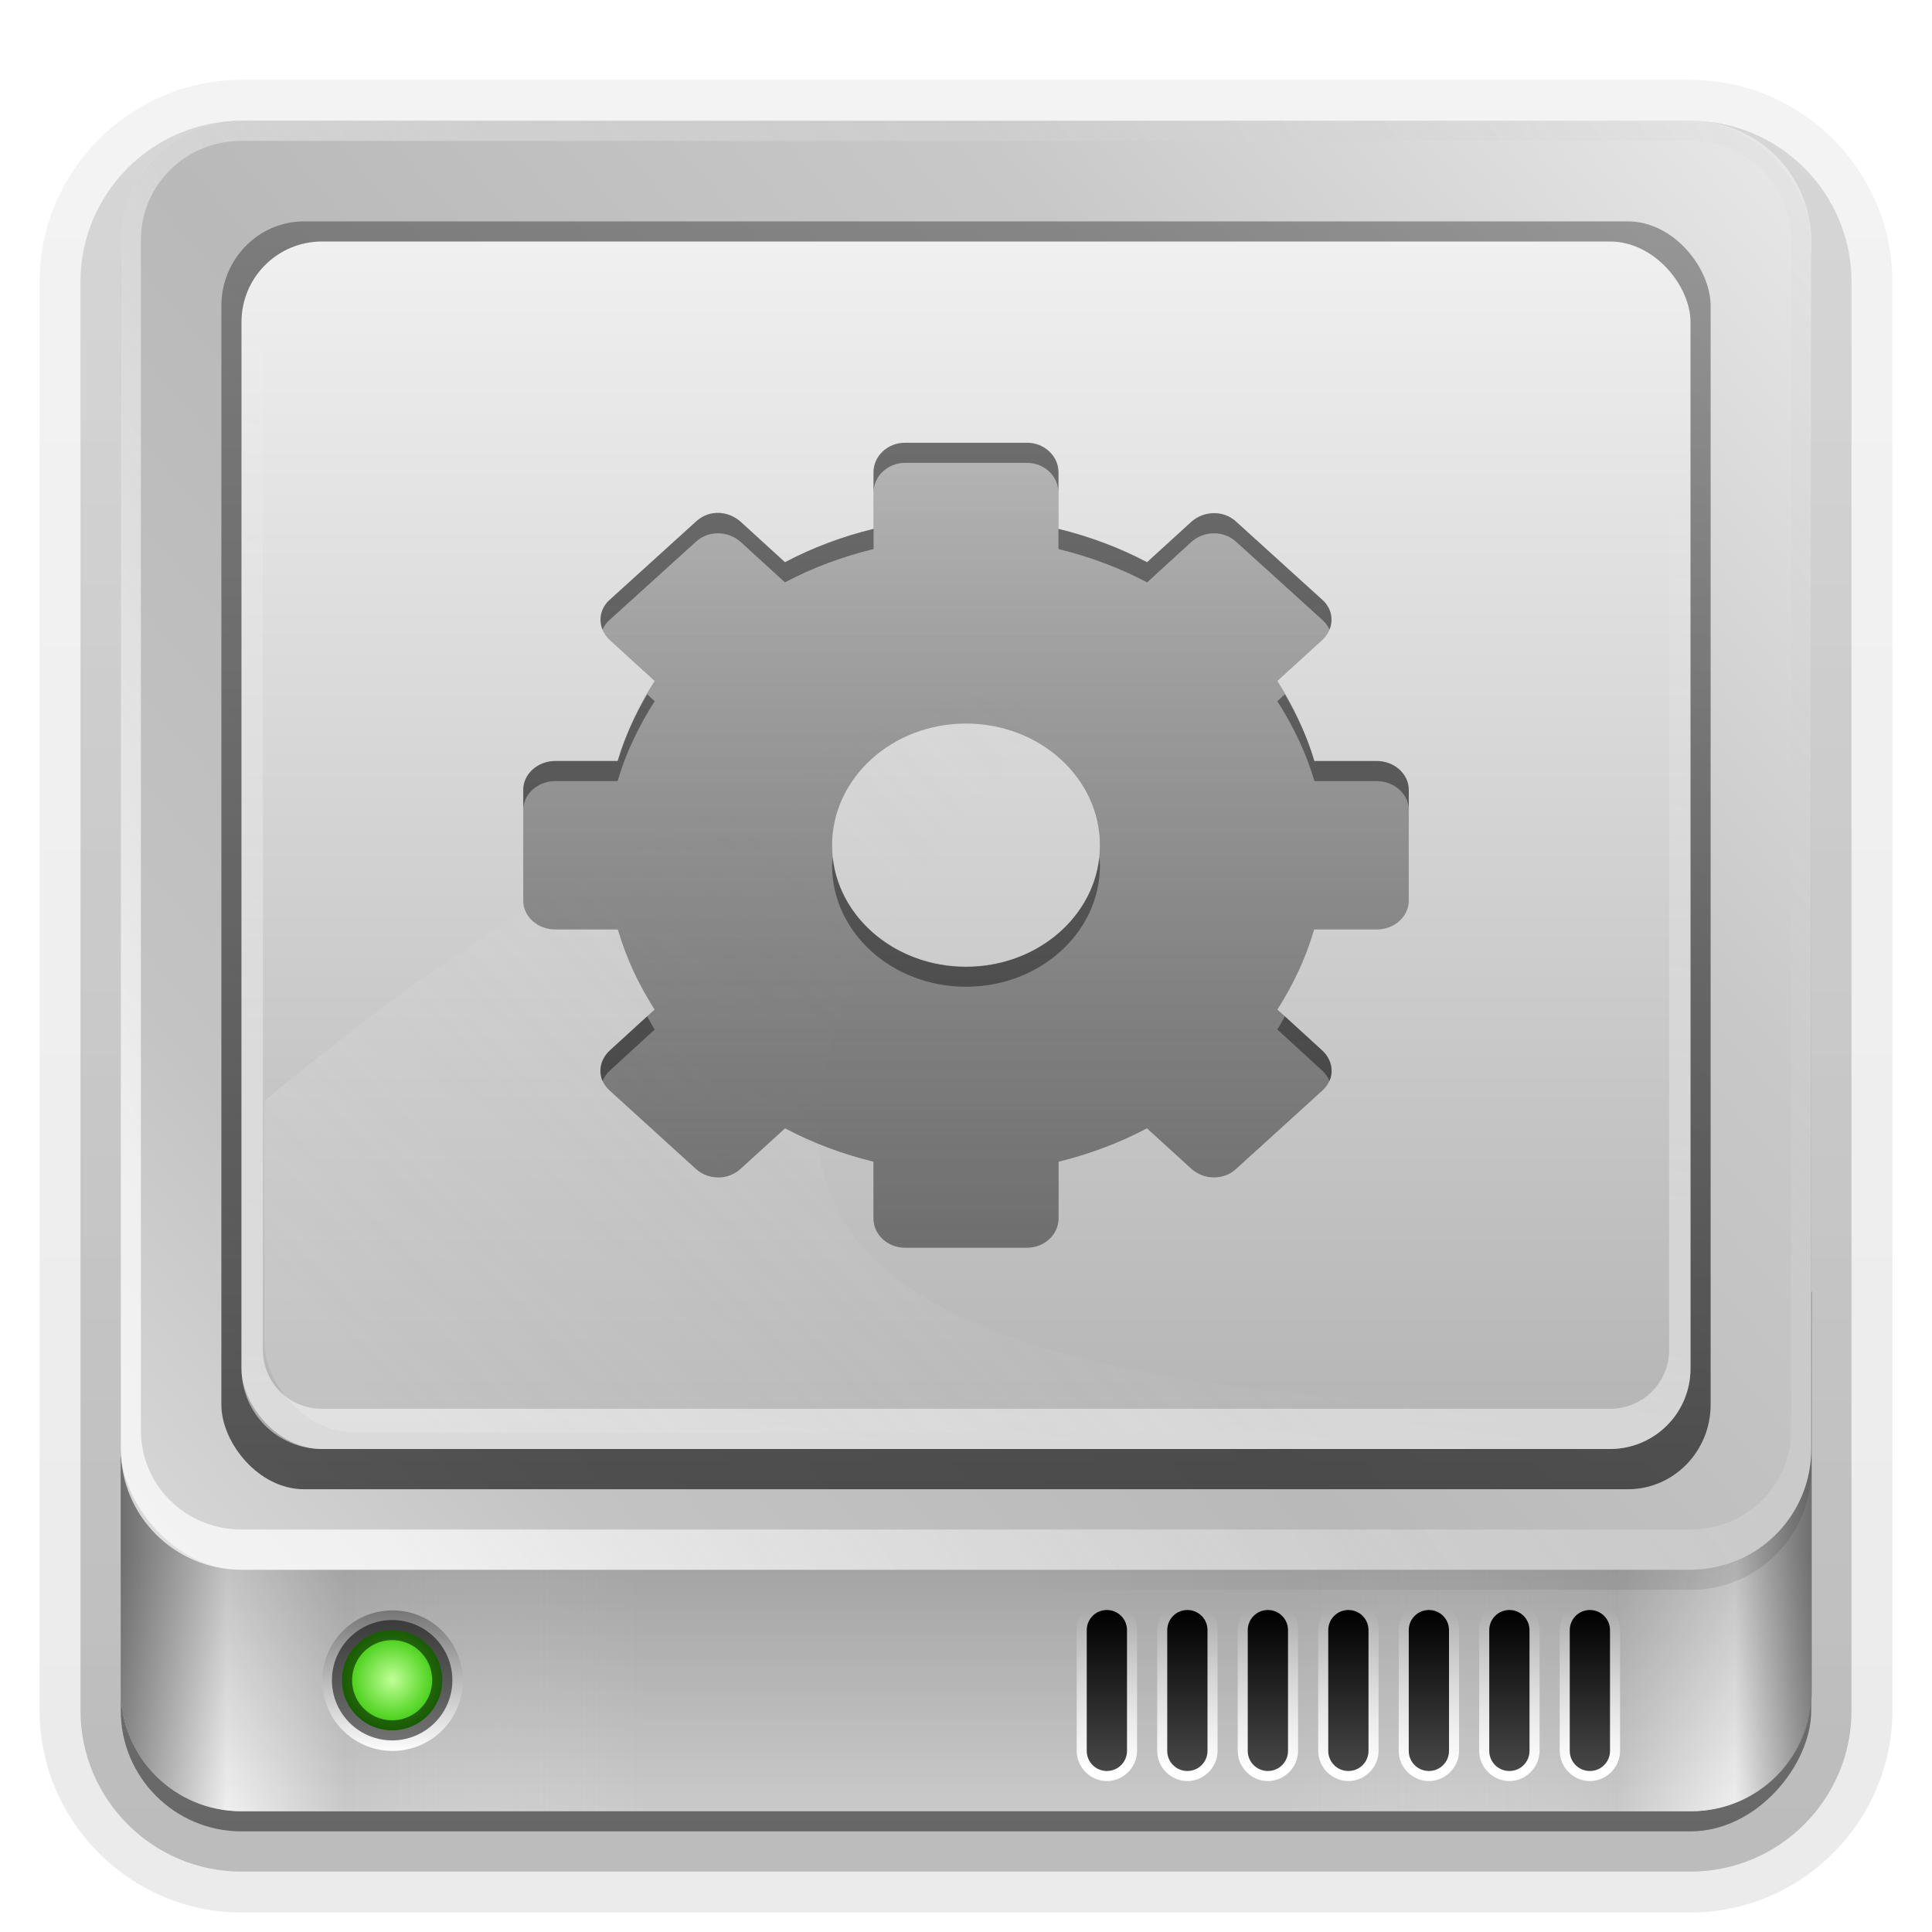 <svg height="96" width="96" xmlns="http://www.w3.org/2000/svg" xmlns:xlink="http://www.w3.org/1999/xlink"><linearGradient id="a"><stop offset="0"/><stop offset="1" stop-opacity="0"/></linearGradient><linearGradient id="b"><stop offset="0" stop-color="#fff"/><stop offset="1" stop-color="#bfbfbf" stop-opacity="0"/></linearGradient><linearGradient id="c"><stop offset="0" stop-color="#fff"/><stop offset="1" stop-color="#fff" stop-opacity="0"/></linearGradient><filter id="d" color-interpolation-filters="sRGB" height="1.923" width="1.59" x="-.295" y="-.462"><feGaussianBlur stdDeviation="6.696"/></filter><linearGradient id="e" gradientUnits="userSpaceOnUse" x1="36.357" x2="36.357" xlink:href="#c" y1="6" y2="63.893"/><linearGradient id="f" gradientUnits="userSpaceOnUse" x1="-1.857" x2="88" y1="86.214" y2="8.607"><stop offset="0" stop-color="#e6e6e6"/><stop offset=".26" stop-color="#c3c3c3"/><stop offset=".492" stop-color="#b9b9b9"/><stop offset=".759" stop-color="#c8c8c8"/><stop offset="1" stop-color="#e6e6e6"/></linearGradient><linearGradient id="g" gradientUnits="userSpaceOnUse" x1="6" x2="32" y1="77.094" y2="77.094"><stop offset="0" stop-color="#7a7a7a"/><stop offset=".203" stop-color="#f9f9f9"/><stop offset=".43" stop-color="#c9c9c9"/><stop offset="1" stop-color="#dedede" stop-opacity="0"/></linearGradient><linearGradient id="h" gradientTransform="matrix(-1 0 0 1 96.031 0)" gradientUnits="userSpaceOnUse" x1="6" x2="32.031" y1="77.094" y2="77.094"><stop offset="0" stop-color="#7a7a7a"/><stop offset=".146" stop-color="#f9f9f9"/><stop offset=".373" stop-color="#c9c9c9"/><stop offset="1" stop-color="#dedede" stop-opacity="0"/></linearGradient><linearGradient id="i" gradientTransform="matrix(-1 0 0 1 96 0)" gradientUnits="userSpaceOnUse" x1="6" x2="45.219" xlink:href="#a" y1="75.5" y2="75.5"/><linearGradient id="j" gradientUnits="userSpaceOnUse" x1="48" x2="48" xlink:href="#a" y1="77.094" y2="90"/><linearGradient id="k" gradientUnits="userSpaceOnUse" x1="41.042" x2="48" xlink:href="#c" y1="72" y2="19.161"/><linearGradient id="l" gradientTransform="matrix(1.028 0 0 1.05 -.306 -2.65)" gradientUnits="userSpaceOnUse" x1="38.766" x2="38.766" xlink:href="#a" y1="73" y2="-60.296"/><linearGradient id="m" gradientUnits="userSpaceOnUse" x1="44.325" x2="44.325" y1="12" y2="72.112"><stop offset="0" stop-color="#f0f0f0"/><stop offset="1" stop-color="#b4b4b4"/></linearGradient><linearGradient id="n" gradientTransform="matrix(1 0 0 -1 0 84)" gradientUnits="userSpaceOnUse" x1="18.743" x2="109.193" xlink:href="#b" y1="8.047" y2="68.517"/><linearGradient id="o" gradientUnits="userSpaceOnUse" x1="16" x2="20.179" y1="85.062" y2="85.062"><stop offset="0" stop-color="#767676"/><stop offset="1" stop-color="#fdfdfd"/></linearGradient><radialGradient id="p" cx="18.089" cy="85.062" gradientTransform="matrix(1 0 0 1.004 0 -.364)" gradientUnits="userSpaceOnUse" r="2.089"><stop offset="0" stop-color="#c1ff97"/><stop offset="1" stop-color="#30c700"/></radialGradient><linearGradient id="q" gradientUnits="userSpaceOnUse" x1="65.071" x2="65.071" y1="80" y2="88.011"><stop offset="0"/><stop offset="1" stop-color="#484848"/></linearGradient><linearGradient id="r" gradientUnits="userSpaceOnUse" x1="67.071" x2="67.071" xlink:href="#c" y1="80" y2="88.011"/><clipPath id="s"><rect height="60" rx="4" width="72" x="12" y="12"/></clipPath><linearGradient id="t" gradientUnits="userSpaceOnUse" x1="15.656" x2="46.595" xlink:href="#b" y1="69.394" y2="39.821"/><filter id="u" color-interpolation-filters="sRGB" height="1.36" width="1.245" x="-.123" y="-.18"><feGaussianBlur stdDeviation="3.178"/></filter><linearGradient id="v" gradientTransform="matrix(1.006 0 0 .994 100 0)" gradientUnits="userSpaceOnUse" x1="45.448" x2="45.448" y1="92.54" y2="7.017"><stop offset="0"/><stop offset="1" stop-opacity=".588"/></linearGradient><linearGradient id="w" gradientTransform="matrix(1.024 0 0 1.012 -1.143 -98.071)" gradientUnits="userSpaceOnUse" x1="32.251" x2="32.251" xlink:href="#v" y1="6.132" y2="90.239"/><linearGradient id="x" gradientTransform="translate(0 -97)" gradientUnits="userSpaceOnUse" x1="32.251" x2="32.251" xlink:href="#v" y1="6.132" y2="90.239"/><clipPath id="y"><path d="m12.094 6c-3.379 0-6.094 2.714-6.094 6.094v67.812c0 3.379 2.714 6.094 6.094 6.094h71.812c3.379 0 6.094-2.714 6.094-6.094v-67.812c0-3.379-2.714-6.094-6.094-6.094zm32.875 18h6.062c.866 0 1.562.668 1.562 1.469v2.812c1.548.375 3.053.941 4.406 1.656l2.188-2c.623-.566 1.607-.588 2.219-.031l4.312 3.906c.612.557.591 1.434-.031 2l-2.219 2.031c.787 1.23 1.431 2.561 1.844 3.969h3.094c.881 0 1.594.65 1.594 1.438v5.5c0 .787-.713 1.438-1.594 1.438h-3.094c-.412 1.407-1.057 2.738-1.844 3.969l2.219 2.031c.623.566.644 1.443.031 2l-4.312 3.906c-.612.557-1.596.535-2.219-.031l-2.188-2c-1.353.716-2.858 1.281-4.406 1.656v2.812c0 .801-.697 1.469-1.562 1.469h-6.062c-.866 0-1.562-.668-1.562-1.469v-2.812c-1.548-.375-3.053-.941-4.406-1.656l-2.188 2c-.311.283-.691.434-1.094.438-.403.003-.819-.128-1.125-.406l-4.312-3.906c-.612-.557-.591-1.434.031-2l2.219-2.031c-.787-1.23-1.431-2.561-1.844-3.969h-3.094c-.881 0-1.594-.65-1.594-1.438v-5.5c0-.787.713-1.438 1.594-1.438h3.094c.412-1.407 1.057-2.738 1.844-3.969l-2.219-2.031c-.623-.566-.644-1.443-.031-2l4.312-3.906c.612-.557 1.596-.535 2.219.031l2.188 2c1.353-.716 2.858-1.281 4.406-1.656v-2.812c0-.801.697-1.469 1.562-1.469zm3.031 13.969c-3.671 0-6.656 2.694-6.656 6.031 0 3.338 2.985 6.031 6.656 6.031 3.671 0 6.656-2.694 6.656-6.031 0-3.338-2.985-6.031-6.656-6.031z"/></clipPath><filter id="z" color-interpolation-filters="sRGB" height="1.504" width="1.458" x="-.229" y="-.252"><feGaussianBlur stdDeviation="4.2"/></filter><linearGradient id="A" gradientTransform="matrix(1.023 0 0 -.93 23.442 63.395)" gradientUnits="userSpaceOnUse" x1="20.759" x2="20.759" y1="1" y2="45.017"><stop offset="0" stop-color="#4d4d4d" stop-opacity=".707"/><stop offset="1" stop-color="#4d4d4d" stop-opacity=".314"/></linearGradient><g fill="url(#w)"><path d="m12-95.031c-5.511 0-10.031 4.52-10.031 10.031v71c0 5.511 4.52 10.031 10.031 10.031h72c5.511 0 10.031-4.52 10.031-10.031v-71c0-5.511-4.52-10.031-10.031-10.031z" opacity=".08" transform="scale(1 -1)"/><path d="m12-94.031c-4.972 0-9.031 4.06-9.031 9.031v71c0 4.972 4.06 9.031 9.031 9.031h72c4.972 0 9.031-4.06 9.031-9.031v-71c0-4.972-4.06-9.031-9.031-9.031z" opacity=".1" transform="scale(1 -1)"/><path d="m12-93c-4.409 0-8 3.591-8 8v71c0 4.409 3.591 8 8 8h72c4.409 0 8-3.591 8-8v-71c0-4.409-3.591-8-8-8z" opacity=".2" transform="scale(1 -1)"/><rect height="85" opacity=".3" rx="7" transform="scale(1 -1)" width="86" x="5" y="-92"/></g><rect fill="url(#x)" height="84" opacity=".45" rx="6" transform="scale(1 -1)" width="84" x="6" y="-91"/><path d="m12 6c-3.324 0-6 2.676-6 6v2 68 2c0 .335.041.651.094.969.049.296.097.597.188.875.01.03.021.064.031.094.099.288.235.547.375.812.145.274.316.536.5.781s.374.473.594.688c.44.428.943.815 1.5 1.094.279.14.573.247.875.344-.256-.1-.487-.236-.719-.375-.007-.004-.024.004-.031 0-.032-.019-.062-.043-.094-.062-.12-.077-.231-.164-.344-.25-.106-.081-.213-.161-.312-.25-.178-.161-.347-.345-.5-.531-.108-.13-.218-.265-.312-.406-.025-.038-.038-.086-.062-.125-.065-.103-.13-.205-.188-.312-.101-.195-.206-.416-.281-.625-.008-.022-.024-.041-.031-.062-.032-.092-.036-.187-.062-.281-.03-.107-.07-.203-.094-.312-.073-.342-.125-.698-.125-1.062v-2-68-2c0-2.782 2.218-5 5-5h2 68 2c2.782 0 5 2.218 5 5v2 68 2c0 .364-.052.721-.125 1.062-.044.207-.088.398-.156.594-.008.022-.023.041-.031.062-.063.174-.138.367-.219.531-.042.083-.079.17-.125.25-.055.097-.127.188-.188.281-.094.141-.205.276-.312.406-.143.174-.303.347-.469.5-.011.01-.02.021-.031.031-.138.126-.285.234-.438.344-.103.073-.204.153-.312.219-.007.004-.024-.004-.031 0-.232.139-.463.275-.719.375.302-.097.596-.204.875-.344.557-.279 1.06-.666 1.5-1.094.22-.214.409-.442.594-.688s.355-.508.5-.781c.14-.265.276-.525.375-.812.01-.031.021-.063.031-.094.09-.278.139-.579.188-.875.052-.318.094-.634.094-.969v-2-68-2c0-3.324-2.676-6-6-6z" fill="url(#e)" opacity=".5"/><path d="m90 64.188v19.812c0 3.324-2.676 6-6 6h-72c-3.324 0-6-2.676-6-6v-19.812z" fill="#cacaca"/><path d="m90.031 64.188v19.812c0 3.324-2.676 6-6 6h-20.031v-25.812z" fill="url(#h)" opacity=".8"/><path d="m6 64.188v19.812c0 3.324 2.676 6 6 6h20v-25.812z" fill="url(#g)" opacity=".8"/><path d="m90 64.188v19.812c0 3.324-2.676 6-6 6h-72c-3.324 0-6-2.676-6-6v-19.812z" fill="url(#j)" opacity=".2"/><path d="m20.179 85.062a2.089 2.098 0 1 1 -4.179 0 2.089 2.098 0 1 1 4.179 0z" fill="url(#o)" transform="matrix(0 1.671 1.664 0 -122.038 53.283)"/><path d="m20.179 85.062a2.089 2.098 0 1 1 -4.179 0 2.089 2.098 0 1 1 4.179 0z" fill="url(#p)" stroke="#000" stroke-linecap="square" stroke-opacity=".532" stroke-width=".841" transform="matrix(1.192 0 0 1.187 -2.077 -17.48)"/><path d="m57 79.5c-.818 0-1.5.682-1.5 1.5v6c0 .818.682 1.5 1.5 1.5s1.5-.682 1.5-1.5v-6c0-.818-.682-1.5-1.5-1.5zm4 0c-.818 0-1.5.682-1.5 1.5v6c0 .818.682 1.5 1.5 1.5s1.5-.682 1.5-1.5v-6c0-.818-.682-1.5-1.5-1.5zm4 0c-.818 0-1.5.682-1.5 1.5v6c0 .818.682 1.5 1.5 1.5s1.5-.682 1.5-1.5v-6c0-.818-.682-1.5-1.5-1.5zm4 0c-.818 0-1.5.682-1.5 1.5v6c0 .818.682 1.5 1.5 1.5s1.5-.682 1.5-1.5v-6c0-.818-.682-1.5-1.5-1.5zm4 0c-.818 0-1.5.682-1.5 1.5v6c0 .818.682 1.5 1.5 1.5s1.5-.682 1.5-1.5v-6c0-.818-.682-1.5-1.5-1.5zm4 0c-.818 0-1.5.682-1.5 1.5v6c0 .818.682 1.5 1.5 1.5s1.5-.682 1.5-1.5v-6c0-.818-.682-1.5-1.5-1.5zm4 0c-.818 0-1.5.682-1.5 1.5v6c0 .818.682 1.5 1.5 1.5s1.5-.682 1.5-1.5v-6c0-.818-.682-1.5-1.5-1.5z" fill="url(#r)" transform="matrix(1 0 0 -1 -2 168)"/><path d="m55 80c-.554 0-1 .446-1 1v6c0 .554.446 1 1 1s1-.446 1-1v-6c0-.554-.446-1-1-1zm4 0c-.554 0-1 .446-1 1v6c0 .554.446 1 1 1s1-.446 1-1v-6c0-.554-.446-1-1-1zm4 0c-.554 0-1 .446-1 1v6c0 .554.446 1 1 1s1-.446 1-1v-6c0-.554-.446-1-1-1zm4 0c-.554 0-1 .446-1 1v6c0 .554.446 1 1 1s1-.446 1-1v-6c0-.554-.446-1-1-1zm4 0c-.554 0-1 .446-1 1v6c0 .554.446 1 1 1s1-.446 1-1v-6c0-.554-.446-1-1-1zm4 0c-.554 0-1 .446-1 1v6c0 .554.446 1 1 1s1-.446 1-1v-6c0-.554-.446-1-1-1zm4 0c-.554 0-1 .446-1 1v6c0 .554.446 1 1 1s1-.446 1-1v-6c0-.554-.446-1-1-1z" fill="url(#q)"/><g><rect fill="url(#f)" height="72" rx="6" width="84" x="6" y="6"/><path d="m12 78c-3.324 0-6-2.676-6-6v-60c0-3.324 2.676-6 6-6h72c3.324 0 6 2.676 6 6v60c0 3.324-2.676 6-6 6zm0-2h72c2.782 0 5-2.195 5-4.938v-59.125c0-2.742-2.218-4.938-5-4.938h-72c-2.782 0-5 2.195-5 4.938v59.125c0 2.742 2.218 4.938 5 4.938z" fill="url(#n)" opacity=".7"/><rect fill="#803300" height="60" opacity=".2" rx="4" width="72" x="-88" y="12"/><path d="m90 72v1c0 3.324-2.676 6-6 6h-72c-3.324 0-6-2.676-6-6v-1c0 2.985 2.153 5.435 5 5.906.327.065.652.094 1 .094h72c.166 0 .337-.018.5-.031.042-.004.084.005.125 0 .128-.013.25-.042.375-.062 2.847-.471 5-2.921 5-5.906z" fill="url(#i)" opacity=".1"/><rect fill="#fff" filter="url(#d)" height="34.821" opacity=".15" rx="9" transform="matrix(1.088 0 0 1.102 -1.172 -1.41)" width="54.464" x="13.306" y="13.888"/><rect fill="url(#l)" height="63" opacity=".6" rx="4.111" ry="4.2" width="74" x="11" y="11"/><rect fill="url(#m)" height="60" rx="4" width="72" x="12" y="12"/><path d="m16 12c-2.216 0-4 1.784-4 4v52c0 2.216 1.784 4 4 4h64c2.216 0 4-1.784 4-4v-52c0-2.216-1.784-4-4-4zm0 .125h64c1.64 0 2.938 1.298 2.938 2.938v52c0 1.64-1.298 2.938-2.938 2.938h-64c-1.64 0-2.938-1.298-2.938-2.938v-52c0-1.64 1.298-2.938 2.938-2.938z" fill="url(#k)" opacity=".5"/><path clip-path="url(#s)" d="m64.467 70.746c-31.604-1.483-35.94-11.416-14.841-33.81-23.873 7.552-35.167 18.171-43.557 25.412-8.911 7.758-.529 17.769 9.273 16.938 10.159-.007 41.02-1.879 49.125-8.54z" fill="url(#t)" fill-rule="evenodd" filter="url(#u)" opacity=".4" transform="matrix(1.117 0 0 1.117 -.267 -9.247)"/></g><path clip-path="url(#y)" d="m44.962 64c-.866 0-1.567-.653-1.567-1.453v-2.82c-1.548-.375-3.027-.941-4.381-1.657l-2.206 2.006c-.311.283-.684.433-1.087.436-.403.003-.813-.129-1.119-.407l-4.317-3.924c-.612-.557-.591-1.44.032-2.006l2.206-2.006c-.787-1.23-1.41-2.575-1.823-3.983h-3.102c-.881 0-1.599-.637-1.599-1.424v-5.523c0-.787.718-1.424 1.599-1.424h3.102c.412-1.407 1.036-2.752 1.823-3.983l-2.206-2.006c-.623-.566-.644-1.449-.032-2.006l4.317-3.924c.612-.557 1.584-.537 2.206.029l2.206 2.006c1.353-.716 2.833-1.282 4.381-1.657v-2.82c0-.801.701-1.453 1.567-1.453h6.076c.866 0 1.567.653 1.567 1.453v2.82c1.548.375 3.027.941 4.381 1.657l2.206-2.006c.623-.566 1.594-.586 2.206-.029l4.317 3.924c.612.557.591 1.44-.032 2.006l-2.206 2.006c.787 1.23 1.41 2.575 1.823 3.983h3.102c.881 0 1.599.637 1.599 1.424v5.523c0 .787-.718 1.424-1.599 1.424h-3.102c-.412 1.407-1.036 2.752-1.823 3.983l2.206 2.006c.623.566.644 1.449.032 2.006l-4.317 3.924c-.612.557-1.584.537-2.206-.029l-2.206-2.006c-1.353.716-2.833 1.282-4.381 1.657v2.82c0 .801-.701 1.453-1.567 1.453h-6.076zm3.038-13.953c3.671 0 6.651-2.709 6.651-6.047 0-3.338-2.98-6.047-6.651-6.047-3.671 0-6.651 2.709-6.651 6.047 0 3.338 2.98 6.047 6.651 6.047z" display="block" fill="#fff" filter="url(#z)" transform="translate(0 -2)"/><path d="m44.962 62c-.866 0-1.567-.653-1.567-1.453v-2.82c-1.548-.375-3.027-.941-4.381-1.657l-2.206 2.006c-.311.283-.684.433-1.087.436-.403.003-.813-.129-1.119-.407l-4.317-3.924c-.612-.557-.591-1.44.032-2.006l2.206-2.006c-.787-1.23-1.41-2.575-1.823-3.983h-3.102c-.881 0-1.599-.637-1.599-1.424v-5.523c0-.787.718-1.424 1.599-1.424h3.102c.412-1.407 1.036-2.752 1.823-3.983l-2.206-2.006c-.623-.566-.644-1.449-.032-2.006l4.317-3.924c.612-.557 1.584-.537 2.206.029l2.206 2.006c1.353-.716 2.833-1.282 4.381-1.657v-2.82c0-.801.701-1.453 1.567-1.453h6.076c.866 0 1.567.653 1.567 1.453v2.82c1.548.375 3.027.941 4.381 1.657l2.206-2.006c.623-.566 1.594-.586 2.206-.029l4.317 3.924c.612.557.591 1.44-.032 2.006l-2.206 2.006c.787 1.23 1.41 2.575 1.823 3.983h3.102c.881 0 1.599.637 1.599 1.424v5.523c0 .787-.718 1.424-1.599 1.424h-3.102c-.412 1.407-1.036 2.752-1.823 3.983l2.206 2.006c.623.566.644 1.449.032 2.006l-4.317 3.924c-.612.557-1.584.537-2.206-.029l-2.206-2.006c-1.353.716-2.833 1.282-4.381 1.657v2.82c0 .801-.701 1.453-1.567 1.453h-6.076zm3.038-13.953c3.671 0 6.651-2.709 6.651-6.047 0-3.338-2.98-6.047-6.651-6.047-3.671 0-6.651 2.709-6.651 6.047 0 3.338 2.98 6.047 6.651 6.047z" display="block" fill="url(#A)"/><path d="m44.969 22c-.866 0-1.562.668-1.562 1.469v1c0-.801.697-1.469 1.562-1.469h6.062c.866 0 1.562.668 1.562 1.469v-1c0-.801-.697-1.469-1.562-1.469zm-9.562 3.5c-.293.048-.583.198-.812.406l-4.312 3.906c-.439.399-.545.971-.344 1.469.074-.17.191-.33.344-.469l4.312-3.906c.612-.557 1.596-.535 2.219.031l2.188 2c1.353-.716 2.858-1.281 4.406-1.656v-1c-1.548.375-3.053.941-4.406 1.656l-2.188-2c-.389-.354-.917-.518-1.406-.438zm24.906 0c-.397.006-.814.154-1.125.438l-2.188 2c-1.353-.716-2.858-1.281-4.406-1.656v1c1.548.375 3.053.941 4.406 1.656l2.188-2c.623-.566 1.607-.588 2.219-.031l4.312 3.906c.153.139.269.299.344.469.201-.498.095-1.069-.344-1.469l-4.312-3.906c-.306-.278-.697-.412-1.094-.406zm-28.156 9c-.603 1.049-1.128 2.148-1.469 3.312h-3.094c-.881 0-1.594.65-1.594 1.438v1c0-.787.713-1.438 1.594-1.438h3.094c.412-1.407 1.057-2.738 1.844-3.969zm31.688 0-.375.344c.787 1.23 1.431 2.561 1.844 3.969h3.094c.881 0 1.594.65 1.594 1.438v-1c0-.787-.713-1.438-1.594-1.438h-3.094c-.341-1.164-.866-2.263-1.469-3.312zm-22.469 8.125c-.008.123-.031.25-.031.375 0 3.338 2.985 6.031 6.656 6.031 3.671 0 6.656-2.694 6.656-6.031 0-.125-.023-.252-.031-.375-.341 3.048-3.183 5.406-6.625 5.406-3.442 0-6.284-2.358-6.625-5.406zm-9.219 7.875-1.844 1.688c-.467.425-.598 1.022-.375 1.531.079-.196.199-.371.375-.531l2.219-2.031c-.136-.213-.249-.437-.375-.656zm31.688 0c-.126.219-.239.444-.375.656l2.219 2.031c.176.16.296.335.375.531.223-.51.092-1.107-.375-1.531z" display="block" opacity=".4"/></svg>